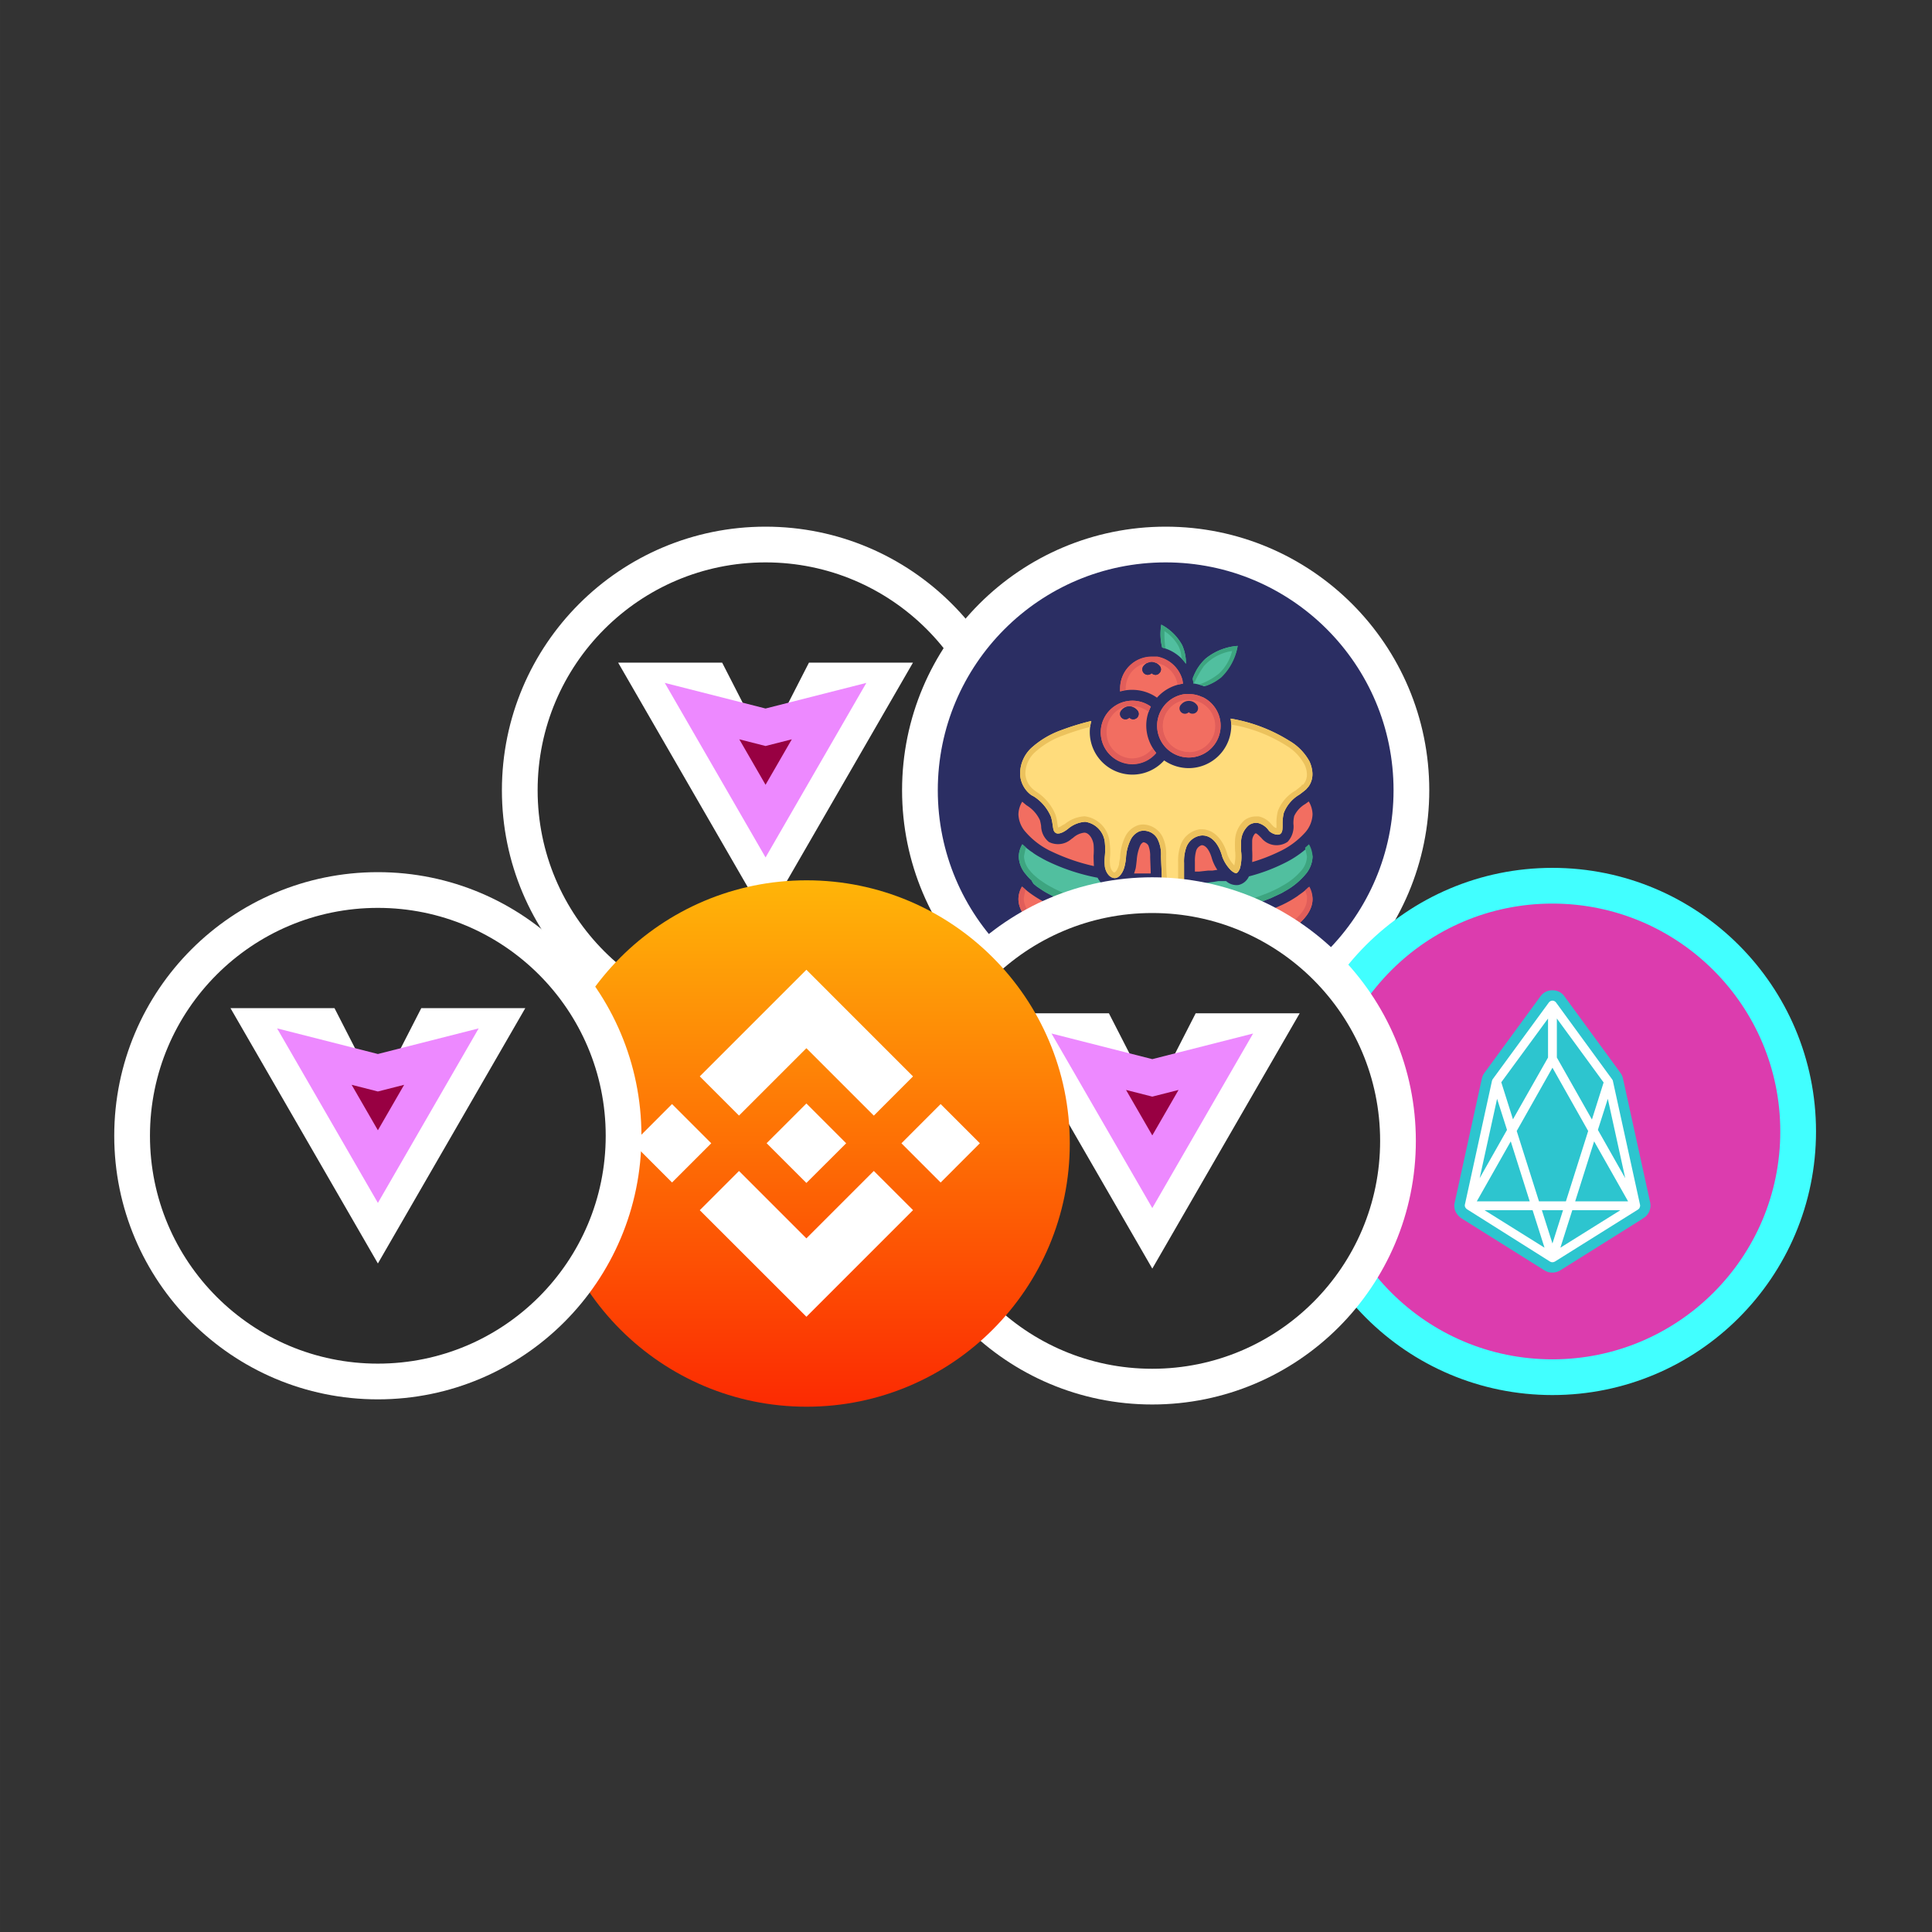 <?xml version="1.0" encoding="UTF-8" standalone="no"?>
<svg
   xmlns:dc="http://purl.org/dc/elements/1.1/"
   xmlns:cc="http://creativecommons.org/ns#"
   xmlns:rdf="http://www.w3.org/1999/02/22-rdf-syntax-ns#"
   xmlns:svg="http://www.w3.org/2000/svg"
   xmlns="http://www.w3.org/2000/svg"
   xmlns:sodipodi="http://sodipodi.sourceforge.net/DTD/sodipodi-0.dtd"
   xmlns:inkscape="http://www.inkscape.org/namespaces/inkscape"
   width="750"
   height="750"
   viewBox="0 0 198.437 198.438"
   version="1.1"
   id="svg8"
   sodipodi:docname="allpools.svg"
   inkscape:version="1.0.2 (e86c870879, 2021-01-15, custom)">
  <rect x="0" y="0" width="198.437" height="198.438" fill="#333333" stroke="none"/>
  <sodipodi:namedview
     pagecolor="#ffffff"
     bordercolor="#666666"
     borderopacity="1"
     objecttolerance="10"
     gridtolerance="10"
     guidetolerance="10"
     inkscape:pageopacity="0"
     inkscape:pageshadow="2"
     inkscape:window-width="1920"
     inkscape:window-height="1080"
     id="namedview959"
     showgrid="false"
     inkscape:zoom="0.57866667"
     inkscape:cx="631.43055"
     inkscape:cy="706.34764"
     inkscape:window-x="0"
     inkscape:window-y="0"
     inkscape:window-maximized="0"
     inkscape:current-layer="svg8" />
  <defs
     id="defs2">
    <linearGradient
       id="a"
       x1="256"
       x2="256"
       y2="512"
       gradientUnits="userSpaceOnUse"
       y1="0">
      <stop
         offset="0"
         stop-color="#ffb508"
         id="stop961" />
      <stop
         offset="1"
         stop-color="#fc2a02"
         id="stop963" />
    </linearGradient>
    <linearGradient
       id="a-3"
       x1="256"
       x2="256"
       y2="512"
       gradientUnits="userSpaceOnUse"
       y1="0">
      <stop
         offset="0"
         stop-color="#ffb508"
         id="stop961-8" />
      <stop
         offset="1"
         stop-color="#fc2a02"
         id="stop963-8" />
    </linearGradient>
  </defs>
  <style
     type="text/css"
     id="style1035">.st0{fill:none;stroke:#FFFFFF;stroke-width:4;stroke-linecap:round;stroke-linejoin:round;stroke-miterlimit:10;} .st1{fill:#2D2C2C;} .st2{fill:#FFFFFF;}</style>
  <g
     id="g4055"
     transform="matrix(0.48,0,0,0.48,51.551,33.544)">
    <g
       id="g2106-4"
       transform="translate(-9.741,33.073)">
      <circle
         style="fill:#2c2c2c;fill-opacity:1;fill-rule:evenodd;stroke:#ffffff;stroke-width:7.644;stroke-linecap:round;stroke-miterlimit:4;stroke-dasharray:none;stroke-opacity:1"
         id="path833-9-5"
         cx="66.146"
         cy="66.146"
         r="52.583" />
      <g
         id="g904-4"
         transform="matrix(1.267,0,0,1.267,-17.649,-16.391)">
        <path
           style="fill:none;fill-rule:evenodd;stroke:#ffffff;stroke-width:6.929;stroke-linecap:round;stroke-miterlimit:4;stroke-dasharray:none;stroke-opacity:1"
           id="path835-4-3"
           d="m 47.253,47.059 9.446,10e-7 9.446,18.451 9.446,-18.451 9.446,-10e-7 -9.446,16.362 -9.446,16.362 -9.446,-16.362 z" />
        <path
           id="path837-1-7"
           style="fill:#980042;fill-opacity:1;fill-rule:evenodd;stroke:#ed89ff;stroke-width:6.135;stroke-linecap:round;stroke-miterlimit:4;stroke-dasharray:none;stroke-opacity:1"
           d="m 71.504,61.071 c 1.788,-3.1 3.579,-6.198 5.369,-9.297 L 66.144,54.501 55.416,51.774 66.145,70.353 Z" />
      </g>
    </g>
    <g
       id="g4029"
       transform="translate(5.064)">
      <circle
         style="fill:#2b2e63;fill-opacity:1;fill-rule:evenodd;stroke:#ffffff;stroke-width:7.644;stroke-linecap:round;stroke-miterlimit:4;stroke-dasharray:none;stroke-opacity:1"
         id="path833-2-1"
         cx="136.969"
         cy="99.219"
         r="52.583" />
      <g
         id="g898-0"
         transform="matrix(2.393,0,0,2.393,98.643,60.981)">
        <path
           fill="#2b2e63"
           d="M 18.73,5.31 A 4.33,4.33 0 0 1 19.57,4.2 5.16,5.16 0 0 1 22.45,3.07 5.17,5.17 0 0 1 21,5.82 4.22,4.22 0 0 1 19.45,6.68 3.92,3.92 0 0 0 18.5,6.43 c 0,-0.11 0,-0.23 -0.05,-0.34 v 0 c 0,0 0,-0.09 0,-0.14 a 5.11,5.11 0 0 1 0.28,-0.64 z m 0.54,2.33 A 2.81,2.81 0 1 1 17.73,7.39 h 0.35 a 2.69,2.69 0 0 1 1.19,0.25 z M 15.62,1.17 A 4.56,4.56 0 0 1 17.49,3 4,4 0 0 1 17.83,4.71 3.69,3.69 0 0 0 15.7,3.22 5,5 0 0 1 15.62,1.17 Z M 11.8,8.25 a 2.84,2.84 0 0 1 2.89,0.25 3.69,3.69 0 0 0 -0.41,1.71 3.84,3.84 0 0 0 0.89,2.45 2.81,2.81 0 0 1 -2.12,1 2.85,2.85 0 0 1 -2.84,-2.84 2.82,2.82 0 0 1 1.59,-2.57 z M 4,12.2 a 8.06,8.06 0 0 1 2.72,-1.61 22.64,22.64 0 0 1 2.65,-0.81 3.73,3.73 0 0 0 -0.14,1 3.81,3.81 0 0 0 6.65,2.53 3.87,3.87 0 0 0 2.19,0.69 3.81,3.81 0 0 0 3.81,-3.8 4.48,4.48 0 0 0 -0.06,-0.63 14.36,14.36 0 0 1 5.27,2 4.78,4.78 0 0 1 1.78,1.83 2.86,2.86 0 0 1 0.26,1 1.91,1.91 0 0 1 -0.33,1.24 l -0.23,0.27 v 0 0 c -0.18,0.16 -0.38,0.31 -0.61,0.48 A 3.27,3.27 0 0 0 26.58,18 4,4 0 0 0 26.47,19 c 0,0.46 0,0.74 -0.21,0.89 -0.21,0.15 -0.72,0 -1,-0.28 l -0.09,-0.12 a 1.69,1.69 0 0 0 -0.88,-0.58 1.09,1.09 0 0 0 -0.87,0.22 2,2 0 0 0 -0.66,1.4 c 0,0.29 0,0.59 0,0.89 a 4.06,4.06 0 0 1 -0.1,1.54 1.3,1.3 0 0 1 -0.08,0.17 c -0.08,0.15 -0.17,0.25 -0.25,0.26 -0.08,0.01 -0.25,-0.05 -0.49,-0.27 a 3.37,3.37 0 0 1 -0.76,-1.19 c -0.34,-1.28 -1.07,-2 -1.93,-1.9 a 1.63,1.63 0 0 0 -1.3,1.08 3.83,3.83 0 0 0 -0.19,1.38 V 27 A 2,2 0 0 1 17.18,28.61 0.57,0.57 0 0 1 16.7,28.72 0.83,0.83 0 0 1 16.14,28.3 3.55,3.55 0 0 1 15.85,27 c -0.07,-1 -0.12,-2 -0.18,-3.06 0,-0.71 -0.06,-1.4 -0.07,-2.09 A 3.09,3.09 0 0 0 15.32,20.4 1.4,1.4 0 0 0 13.7,19.64 1.54,1.54 0 0 0 12.89,20.39 4.24,4.24 0 0 0 12.47,22 4.88,4.88 0 0 1 12.36,22.7 c -0.11,0.56 -0.48,1.17 -0.94,1.13 -0.46,-0.04 -0.76,-0.54 -0.84,-1 a 5,5 0 0 1 0,-1 6.27,6.27 0 0 0 0,-1.14 A 2.06,2.06 0 0 0 8.82,18.8 2.61,2.61 0 0 0 7.27,19.44 L 7.12,19.55 C 6.81,19.77 6.4,19.94 6.18,19.79 5.96,19.64 5.97,19.43 5.9,19.01 A 4.34,4.34 0 0 0 5.76,18.35 4,4 0 0 0 4.24,16.54 L 4,16.41 A 2.45,2.45 0 0 1 3,14.57 3.17,3.17 0 0 1 4,12.2 Z m 16.64,10.9 h -0.05 l -0.38,0.06 H 19.82 L 19,23.25 h -0.37 v -0.89 a 3.26,3.26 0 0 1 0.12,-1 0.75,0.75 0 0 1 0.49,-0.47 c 0.41,0 0.74,0.57 0.91,1.19 a 3.75,3.75 0 0 0 0.49,1.02 z m -6,0.32 h -0.14 -0.66 -0.45 -0.2 c 0.05,-0.14 0.09,-0.28 0.13,-0.41 0.04,-0.13 0.08,-0.54 0.11,-0.8 a 3.88,3.88 0 0 1 0.31,-1.29 0.64,0.64 0 0 1 0.27,-0.29 c 0.14,0 0.35,0.1 0.46,0.29 a 2.55,2.55 0 0 1 0.16,1 c 0.01,0.45 0.04,0.97 0.05,1.5 z M 3.19,17 3.4,17.18 3.57,17.32 a 3.07,3.07 0 0 1 1.2,1.33 4.66,4.66 0 0 1 0.11,0.52 1.87,1.87 0 0 0 0.69,1.43 1.79,1.79 0 0 0 2,-0.25 l 0.17,-0.12 a 1.78,1.78 0 0 1 1,-0.46 c 0.43,0 0.76,0.56 0.83,1.06 a 6.17,6.17 0 0 1 0,1 c 0,0.31 0,0.64 0,1 A 17.67,17.67 0 0 1 5.86,21.56 6.94,6.94 0 0 1 3.5,19.72 2.49,2.49 0 0 1 2.85,18.13 2.25,2.25 0 0 1 3.19,17 Z m 0,3.82 v 0 l 0.4,0.36 0.1,0.07 a 3.36,3.36 0 0 0 0.43,0.31 l 0.07,0.06 c 0.16,0.11 0.34,0.22 0.53,0.33 l 0.13,0.07 c 0.19,0.11 0.39,0.22 0.6,0.32 a 18,18 0 0 0 4.47,1.47 1.81,1.81 0 0 0 1.46,1 v 0 a 1.67,1.67 0 0 0 1.21,-0.56 h 0.21 0.45 0.48 l 0.71,0.05 h 0.24 c 0,0.93 0.1,1.81 0.16,2.64 0,0.06 0,0.13 0,0.2 h -0.05 -0.5 -0.53 -0.26 q -0.36,0 -0.72,-0.06 l -1,-0.11 -0.48,-0.08 a 3.81,3.81 0 0 1 -0.47,-0.07 l -0.34,-0.07 c -0.34,-0.06 -0.67,-0.12 -1,-0.21 L 9.06,26.43 A 3,3 0 0 1 8.68,26.34 L 8.31,26.23 7.84,26.09 7.55,26 Q 7.1,25.85 6.68,25.67 L 6.51,25.6 H 6.41 6.33 l -0.1,-0.05 a 0.2,0.2 0 0 1 -0.08,0 v 0 L 5.89,25.42 5.56,25.25 5.27,25.09 C 5.07,24.98 4.89,24.85 4.71,24.73 L 4.5,24.59 4.21,24.35 A 2.45,2.45 0 0 1 4,24 0.42,0.42 0 0 1 3.87,23.89 2.91,2.91 0 0 1 3.53,23.51 2.53,2.53 0 0 1 2.88,21.92 2.21,2.21 0 0 1 3.17,20.81 Z M 16,31 C 8.88,31 2.85,28.59 2.85,25.7 a 2.24,2.24 0 0 1 0.32,-1.11 l 0.06,0.05 v 0 a 0.29,0.29 0 0 1 0.08,0.07 l 0.24,0.2 c 0.1,0.09 0.21,0.17 0.3,0.24 v 0 l 0.21,0.15 c 0.2,0.14 0.4,0.27 0.62,0.4 a 2.19,2.19 0 0 0 0.33,0.18 2,2 0 0 0 0.36,0.18 2.15,2.15 0 0 0 0.26,0.14 l 0.13,0.06 0.13,0.06 h 0.06 l 0.15,0.06 0.16,0.07 c 0.29,0.13 0.61,0.25 0.92,0.36 l 0.4,0.13 c 0.16,0.06 0.32,0.1 0.49,0.15 l 0.39,0.11 a 3.25,3.25 0 0 0 0.42,0.11 l 0.43,0.11 1.06,0.22 0.34,0.06 a 4.53,4.53 0 0 0 0.49,0.08 4.44,4.44 0 0 0 0.49,0.07 c 0.34,0.06 0.68,0.09 1,0.13 l 0.75,0.06 h 0.26 v 0 h 0.55 0.5 0.25 a 2.34,2.34 0 0 0 0.18,0.48 1.77,1.77 0 0 0 1.22,0.94 1.86,1.86 0 0 0 0.34,0 1.49,1.49 0 0 0 1,-0.34 2.17,2.17 0 0 0 0.72,-1.21 h 0.19 0.47 0.37 L 20,28 l 0.46,-0.07 0.59,-0.08 0.59,-0.11 c 0.5,-0.1 1,-0.2 1.41,-0.31 l 0.37,-0.11 0.39,-0.1 c 0.55,-0.16 1.07,-0.34 1.53,-0.52 a 2.87,2.87 0 0 0 0.39,-0.16 l 0.74,-0.33 0.34,-0.17 v 0 l 0.33,-0.18 c 0.21,-0.12 0.4,-0.24 0.58,-0.36 a 0.72,0.72 0 0 0 0.15,-0.11 l 0.38,-0.27 0.14,-0.11 a 4.89,4.89 0 0 0 0.41,-0.37 2.21,2.21 0 0 1 0.32,1.11 C 29.15,28.59 23.13,31 16,31 Z M 28.51,23.48 A 6.48,6.48 0 0 1 26.68,25 l -0.29,0.17 -0.32,0.15 -0.69,0.32 -0.37,0.14 a 14.4,14.4 0 0 1 -1.45,0.5 l -0.39,0.1 a 1.69,1.69 0 0 1 -0.34,0.09 c -0.42,0.12 -0.88,0.22 -1.36,0.31 l -0.55,0.09 -0.58,0.09 -0.43,0.07 -0.51,0.06 H 19 l -0.41,0.05 V 27 24.36 l 0.51,-0.05 c 0.28,0 0.54,-0.05 0.81,-0.09 l 0.4,-0.05 0.42,-0.07 v 0 h 0.15 0.12 0.3 0.12 a 1.4,1.4 0 0 0 1.1,0.35 1.34,1.34 0 0 0 0.94,-0.77 v 0 a 16.07,16.07 0 0 0 3.08,-1.14 9.15,9.15 0 0 0 2.28,-1.54 2.29,2.29 0 0 1 0.32,1.11 2.55,2.55 0 0 1 -0.63,1.4 z m 0,-3.78 a 7.26,7.26 0 0 1 -2.39,1.76 15.43,15.43 0 0 1 -2.37,0.91 9.66,9.66 0 0 0 0,-1.08 c 0,-0.29 0,-0.56 0,-0.8 a 1,1 0 0 1 0.27,-0.68 c 0.06,0 0.08,0 0.1,0 0.02,0 0.22,0.16 0.33,0.28 l 0.13,0.13 a 1.75,1.75 0 0 0 2.34,0.34 2,2 0 0 0 0.52,-1.56 2.71,2.71 0 0 1 0.07,-0.72 2.47,2.47 0 0 1 1,-1.08 l 0.3,-0.22 a 2.32,2.32 0 0 1 0.34,1.17 2.58,2.58 0 0 1 -0.64,1.58 z m 1,0.3 a 3.37,3.37 0 0 0 0.63,-1.9 3.28,3.28 0 0 0 -0.6,-1.85 0.34,0.34 0 0 0 0.08,-0.09 2.74,2.74 0 0 0 0.51,-1.87 A 3.36,3.36 0 0 0 29.75,13 5.83,5.83 0 0 0 27.64,10.79 15.55,15.55 0 0 0 21.49,8.54 3.77,3.77 0 0 0 20.49,7.3 5,5 0 0 0 21.65,6.54 6.41,6.41 0 0 0 23.47,2.54 0.44,0.44 0 0 0 23.35,2.19 0.46,0.46 0 0 0 23,2.07 6.41,6.41 0 0 0 18.89,3.48 l -0.2,0.2 A 4.08,4.08 0 0 0 18.32,2.53 5.64,5.64 0 0 0 15.44,0 0.44,0.44 0 0 0 15.07,0 0.41,0.41 0 0 0 14.82,0.29 6.44,6.44 0 0 0 14.58,2.02 c 0,0.14 0,0.29 0,0.45 a 4.1,4.1 0 0 0 0.08,0.57 3.72,3.72 0 0 0 -1.87,0.55 3.35,3.35 0 0 0 -0.8,0.65 3.74,3.74 0 0 0 -1,2.6 3.94,3.94 0 0 0 0.07,0.69 3.71,3.71 0 0 0 -1.17,1.14 21.91,21.91 0 0 0 -3.51,1 8.78,8.78 0 0 0 -3,1.82 4.14,4.14 0 0 0 -1.38,3.14 3.34,3.34 0 0 0 0.53,1.6 3.33,3.33 0 0 0 -0.64,1.9 3.4,3.4 0 0 0 0.63,1.87 3.37,3.37 0 0 0 -0.63,1.89 3.42,3.42 0 0 0 0.63,1.9 3.34,3.34 0 0 0 -0.63,1.88 C 1.89,29.23 8.08,32 16,32 23.92,32 30.11,29.23 30.11,25.7 A 3.31,3.31 0 0 0 29.48,23.82 3.42,3.42 0 0 0 30.11,21.92 3.37,3.37 0 0 0 29.48,20 Z M 15.24,7.69 A 3.8,3.8 0 0 0 13.05,7 a 3.67,3.67 0 0 0 -1.1,0.17 2.45,2.45 0 0 1 0,-0.27 2.83,2.83 0 0 1 2.83,-2.83 h 0.48 a 2.88,2.88 0 0 1 2.23,2 v 0 a 0.65,0.65 0 0 1 0.05,0.2 1.1,1.1 0 0 1 0,0.16 3.79,3.79 0 0 0 -2.3,1.26 z"
           id="path842-9" />
        <path
           fill="#51bf9f"
           d="m 14.91,27.23 h -0.05 -0.5 -0.53 -0.26 q -0.36,0 -0.72,-0.06 l -1,-0.11 -0.48,-0.08 A 3.81,3.81 0 0 1 10.9,26.91 l -0.34,-0.07 c -0.34,-0.06 -0.67,-0.12 -1,-0.21 L 9.13,26.52 A 3,3 0 0 1 8.75,26.43 L 8.38,26.32 7.91,26.18 7.55,26 Q 7.1,25.85 6.68,25.67 L 6.51,25.6 H 6.41 6.33 l -0.1,-0.05 a 0.2,0.2 0 0 1 -0.08,0 v 0 L 5.89,25.42 5.56,25.25 5.27,25.09 C 5.07,24.98 4.89,24.85 4.71,24.73 L 4.5,24.59 4.21,24.35 A 2.45,2.45 0 0 1 4,24 0.42,0.42 0 0 1 3.87,23.89 2.91,2.91 0 0 1 3.53,23.51 2.53,2.53 0 0 1 2.88,21.92 2.21,2.21 0 0 1 3.2,20.81 v 0 l 0.4,0.36 0.1,0.07 a 3.36,3.36 0 0 0 0.43,0.31 l 0.07,0.06 c 0.16,0.11 0.34,0.22 0.53,0.33 l 0.13,0.07 c 0.19,0.11 0.39,0.22 0.6,0.32 a 18,18 0 0 0 4.47,1.47 1.81,1.81 0 0 0 1.46,1 v 0 a 1.67,1.67 0 0 0 1.21,-0.56 h 0.21 0.45 0.48 l 0.71,0.05 h 0.24 c 0,0.93 0.1,1.81 0.16,2.64 0.05,0.16 0.05,0.23 0.06,0.3 z M 29.15,21.92 A 2.55,2.55 0 0 1 28.51,23.51 6.48,6.48 0 0 1 26.68,25 l -0.29,0.17 -0.32,0.15 -0.69,0.32 -0.37,0.14 a 14.4,14.4 0 0 1 -1.45,0.5 l -0.39,0.1 a 1.69,1.69 0 0 1 -0.34,0.09 c -0.42,0.12 -0.88,0.22 -1.36,0.31 l -0.55,0.09 -0.58,0.09 -0.43,0.07 -0.51,0.06 H 19 l -0.41,0.05 V 27 24.36 l 0.51,-0.05 c 0.28,0 0.54,-0.05 0.81,-0.09 l 0.4,-0.05 0.42,-0.07 v 0 h 0.15 0.12 0.3 0.12 a 1.4,1.4 0 0 0 1.1,0.35 1.34,1.34 0 0 0 0.94,-0.77 v 0 a 16.07,16.07 0 0 0 3.08,-1.14 9.15,9.15 0 0 0 2.28,-1.54 2.29,2.29 0 0 1 0.33,0.92 z"
           id="path844-0" />
        <path
           fill="#3da580"
           d="M 29.15,21.92 A 2.55,2.55 0 0 1 28.51,23.51 6.48,6.48 0 0 1 26.68,25 l -0.29,0.17 -0.32,0.15 -0.69,0.32 -0.37,0.14 a 14.4,14.4 0 0 1 -1.45,0.5 l -0.39,0.1 a 1.69,1.69 0 0 1 -0.34,0.09 c -0.42,0.12 -0.88,0.22 -1.36,0.31 l -0.55,0.09 -0.58,0.09 -0.43,0.07 -0.51,0.06 H 19 l -0.41,0.05 v -0.5 l 0.75,-0.08 0.51,-0.06 0.42,-0.06 a 5,5 0 0 0 0.56,-0.09 l 0.55,-0.1 c 0.47,-0.08 0.92,-0.18 1.34,-0.29 l 0.34,-0.09 0.36,-0.1 a 13.27,13.27 0 0 0 1.42,-0.49 2.92,2.92 0 0 0 0.34,-0.13 c 0.25,-0.1 0.47,-0.21 0.66,-0.3 l 0.32,-0.16 0.27,-0.16 a 5.8,5.8 0 0 0 1.69,-1.34 2,2 0 0 0 0.53,-1.27 c 0,-0.06 -0.1,-0.49 -0.17,-0.8 l 0.35,-0.31 a 2.29,2.29 0 0 1 0.32,1.11 z"
           id="path846-6" />
        <path
           fill="#f26e61"
           d="m 29.15,25.7 c 0,2.89 -6,5.33 -13.15,5.33 -7.15,0 -13.15,-2.44 -13.15,-5.33 a 2.24,2.24 0 0 1 0.32,-1.11 l 0.06,0.05 v 0 a 0.29,0.29 0 0 1 0.08,0.07 l 0.24,0.2 c 0.1,0.09 0.21,0.17 0.3,0.24 v 0 l 0.21,0.15 c 0.2,0.14 0.4,0.27 0.62,0.4 a 2.19,2.19 0 0 0 0.33,0.18 2,2 0 0 0 0.36,0.18 2.15,2.15 0 0 0 0.26,0.14 l 0.13,0.06 0.13,0.06 h 0.06 l 0.15,0.06 0.16,0.07 c 0.29,0.13 0.61,0.25 0.92,0.36 l 0.4,0.13 c 0.16,0.06 0.32,0.1 0.49,0.15 l 0.39,0.11 a 3.25,3.25 0 0 0 0.42,0.11 l 0.43,0.11 1.06,0.22 0.34,0.06 a 4.53,4.53 0 0 0 0.49,0.08 4.44,4.44 0 0 0 0.49,0.07 c 0.34,0.06 0.68,0.09 1,0.13 l 0.75,0.06 h 0.26 v 0 h 0.55 0.5 0.25 a 2.34,2.34 0 0 0 0.18,0.48 1.77,1.77 0 0 0 1.22,0.94 1.86,1.86 0 0 0 0.34,0 1.49,1.49 0 0 0 1,-0.34 2.17,2.17 0 0 0 0.72,-1.21 h 0.19 0.47 0.37 L 20,28 l 0.46,-0.07 0.59,-0.08 0.59,-0.11 c 0.5,-0.1 1,-0.2 1.41,-0.31 l 0.37,-0.11 0.39,-0.1 c 0.55,-0.16 1.07,-0.34 1.53,-0.52 a 2.87,2.87 0 0 0 0.39,-0.16 l 0.74,-0.33 0.34,-0.17 v 0 l 0.33,-0.18 c 0.21,-0.12 0.4,-0.24 0.58,-0.36 a 0.72,0.72 0 0 0 0.15,-0.11 l 0.38,-0.27 0.14,-0.11 a 4.89,4.89 0 0 0 0.41,-0.37 2.21,2.21 0 0 1 0.35,1.06 z M 9.6,22.76 A 17.67,17.67 0 0 1 5.89,21.49 6.94,6.94 0 0 1 3.5,19.72 2.49,2.49 0 0 1 2.85,18.13 2.25,2.25 0 0 1 3.19,17 l 0.21,0.18 0.17,0.14 a 3.07,3.07 0 0 1 1.2,1.33 4.66,4.66 0 0 1 0.11,0.52 1.87,1.87 0 0 0 0.69,1.43 1.79,1.79 0 0 0 2,-0.25 l 0.17,-0.12 a 1.78,1.78 0 0 1 1,-0.46 c 0.43,0 0.76,0.56 0.83,1.06 a 6.17,6.17 0 0 1 0,1 c 0,0.27 0.01,0.6 0.03,0.93 z m 5.08,0.66 h -0.18 -0.66 -0.45 -0.2 c 0.05,-0.14 0.09,-0.28 0.13,-0.41 0.04,-0.13 0.08,-0.54 0.11,-0.8 a 3.88,3.88 0 0 1 0.31,-1.29 0.64,0.64 0 0 1 0.27,-0.29 c 0.14,0 0.35,0.1 0.46,0.29 a 2.55,2.55 0 0 1 0.16,1 c 0.01,0.45 0.04,0.97 0.05,1.5 z m 5.96,-0.32 h -0.05 l -0.38,0.06 H 19.82 L 19,23.25 h -0.37 v -0.89 a 3.26,3.26 0 0 1 0.12,-1 0.75,0.75 0 0 1 0.49,-0.47 c 0.41,0 0.74,0.57 0.91,1.19 a 3.75,3.75 0 0 0 0.49,1.02 z m 8.51,-4.97 a 2.58,2.58 0 0 1 -0.64,1.6 7.26,7.26 0 0 1 -2.39,1.76 15.43,15.43 0 0 1 -2.37,0.91 9.66,9.66 0 0 0 0,-1.08 c 0,-0.29 0,-0.56 0,-0.8 a 1,1 0 0 1 0.27,-0.68 c 0.06,0 0.08,0 0.1,0 0.02,0 0.22,0.16 0.33,0.28 l 0.13,0.13 a 1.75,1.75 0 0 0 2.34,0.34 2,2 0 0 0 0.52,-1.59 2.71,2.71 0 0 1 0.07,-0.72 2.47,2.47 0 0 1 1,-1.08 l 0.3,-0.22 a 2.32,2.32 0 0 1 0.34,1.15 z"
           id="path848-4" />
        <path
           fill="#51bf9f"
           d="M 17.83,4.67 A 3.69,3.69 0 0 0 15.7,3.22 5,5 0 0 1 15.62,1.17 4.56,4.56 0 0 1 17.49,3 4,4 0 0 1 17.83,4.67 Z m 4.62,-1.6 A 5.17,5.17 0 0 1 21,5.82 4.22,4.22 0 0 1 19.45,6.68 3.92,3.92 0 0 0 18.5,6.43 c 0,-0.11 0,-0.23 -0.05,-0.34 v 0 c 0,0 0,-0.09 0,-0.14 a 5.11,5.11 0 0 1 0.29,-0.63 4.33,4.33 0 0 1 0.84,-1.11 5.16,5.16 0 0 1 2.87,-1.14 z"
           id="path850-6" />
        <path
           fill="#3da580"
           d="M 17.83,4.67 A 3.19,3.19 0 0 0 17.46,4.23 L 17.37,3.67 A 2.66,2.66 0 0 0 17.17,3.11 3.69,3.69 0 0 0 15.91,1.75 8.47,8.47 0 0 0 16,3.3 1.57,1.57 0 0 0 15.71,3.22 5,5 0 0 1 15.63,1.17 4.56,4.56 0 0 1 17.49,3 4,4 0 0 1 17.83,4.67 Z m 4.63,-1.6 A 5.1,5.1 0 0 1 21,5.88 a 4.48,4.48 0 0 1 -1.33,0.75 0.29,0.29 0 0 1 -0.16,0 h -0.1 L 19,6.53 a 6,6 0 0 0 1.8,-1 4.19,4.19 0 0 0 1.16,-2 4.18,4.18 0 0 0 -2.53,1.35 9.8,9.8 0 0 0 -0.91,1.61 c 0,-0.12 -0.05,-0.24 -0.08,-0.36 a 0.51,0.51 0 0 1 0.05,-0.32 6.36,6.36 0 0 1 0.28,-0.59 4.18,4.18 0 0 1 0.82,-1 5.08,5.08 0 0 1 2.87,-1.15 z"
           id="path852-0" />
        <path
           fill="#f26e61"
           d="M 19.27,7.64 A 2.69,2.69 0 0 0 18.08,7.38 h -0.35 a 2.84,2.84 0 0 0 -2,1.25 2.84,2.84 0 1 0 3.55,-1 z M 18.76,9 A 0.47,0.47 0 0 1 18.42,9.13 0.45,0.45 0 0 1 18.08,9 0.49,0.49 0 0 1 17.4,9 a 0.48,0.48 0 0 1 0,-0.69 0.9,0.9 0 0 1 1.38,0 A 0.49,0.49 0 0 1 18.76,9 Z m -4.48,1.21 a 3.69,3.69 0 0 1 0.41,-1.71 2.83,2.83 0 1 0 -1.64,5.13 2.81,2.81 0 0 0 2.12,-1 3.84,3.84 0 0 1 -0.89,-2.42 z M 13.45,9.5 A 0.51,0.51 0 0 1 13.11,9.63 0.46,0.46 0 0 1 12.77,9.48 0.481,0.481 0 1 1 12.08,8.81 0.93,0.93 0 0 1 12.77,8.48 1,1 0 0 1 13.46,8.81 0.48,0.48 0 0 1 13.45,9.5 Z M 17.53,6.28 A 0.65,0.65 0 0 0 17.48,6.08 V 6 A 2.88,2.88 0 0 0 15.25,4.05 h -0.48 a 2.83,2.83 0 0 0 -2.83,2.83 2.45,2.45 0 0 0 0,0.27 A 3.67,3.67 0 0 1 13.05,7 3.8,3.8 0 0 1 15.24,7.7 3.79,3.79 0 0 1 17.56,6.45 1.1,1.1 0 0 0 17.53,6.28 Z M 15.44,5.51 A 0.44,0.44 0 0 1 15.11,5.66 0.53,0.53 0 0 1 14.76,5.51 0.484,0.484 0 0 1 14.07,4.83 1,1 0 0 1 14.76,4.5 v 0 a 1,1 0 0 1 0.69,0.33 0.46,0.46 0 0 1 -0.01,0.68 z"
           id="path854-8" />
        <path
           fill="#2b2e63"
           d="M 15.44,5.51 A 0.44,0.44 0 0 1 15.11,5.66 0.53,0.53 0 0 1 14.76,5.51 0.484,0.484 0 0 1 14.07,4.83 1,1 0 0 1 14.76,4.5 v 0 a 1,1 0 0 1 0.69,0.33 0.46,0.46 0 0 1 -0.01,0.68 z"
           id="path856-3" />
        <path
           fill="#e15e5a"
           d="M 19.27,7.64 A 2.69,2.69 0 0 0 18.08,7.38 h -0.35 a 2.84,2.84 0 0 0 -2,1.25 2.84,2.84 0 1 0 3.55,-1 z m -1.19,4.9 a 2.34,2.34 0 0 1 -1.6,-0.63 2.34,2.34 0 0 1 1.32,-4 h 0.28 a 2.22,2.22 0 0 1 1,0.21 2.33,2.33 0 0 1 -1,4.45 z"
           id="path858-1" />
        <path
           fill="#f26e61"
           d="m 20.42,10.21 a 2.34,2.34 0 0 1 -3.94,1.7 2.34,2.34 0 0 1 1.32,-4 h 0.28 a 2.22,2.22 0 0 1 1,0.21 2.33,2.33 0 0 1 1.34,2.09 z"
           id="path860-3" />
        <path
           fill="#e15e5a"
           d="m 15.17,12.66 a 2.81,2.81 0 0 1 -2.12,1 2.85,2.85 0 0 1 -2.84,-2.84 2.83,2.83 0 0 1 4.48,-2.32 3.45,3.45 0 0 0 -0.2,0.48 2,2 0 0 0 -0.47,-0.3 2.16,2.16 0 0 0 -1,-0.21 H 12.7 12.52 v 0 a 2.31,2.31 0 0 0 -1.79,2.28 2.32,2.32 0 0 0 2.27,2.38 2.35,2.35 0 0 0 1.84,-0.9 3.23,3.23 0 0 0 0.33,0.43 z m 2.39,-6.22 -0.48,0.1 A 2.31,2.31 0 0 0 15.75,4.77 2.05,2.05 0 0 0 15.11,4.58 0.83,0.83 0 0 0 14.76,4.5 v 0 a 0.82,0.82 0 0 0 -0.34,0.08 2.3,2.3 0 0 0 -1.59,1 2.39,2.39 0 0 0 -0.39,1.3 V 7 a 3.89,3.89 0 0 0 -0.49,0.12 2.45,2.45 0 0 1 0,-0.27 2.83,2.83 0 0 1 2.83,-2.83 h 0.48 a 2.88,2.88 0 0 1 2.23,2 v 0 a 0.65,0.65 0 0 1 0.05,0.2 1.1,1.1 0 0 1 0.02,0.22 z"
           id="path862-9" />
        <path
           fill="#ffdc7c"
           d="m 28.81,15.62 -0.23,0.27 v 0 0 C 28.4,16.05 28.2,16.2 27.97,16.37 A 3.27,3.27 0 0 0 26.58,18 4,4 0 0 0 26.47,19 c 0,0.46 0,0.74 -0.21,0.89 -0.21,0.15 -0.72,0 -1,-0.28 l -0.09,-0.12 a 1.69,1.69 0 0 0 -0.88,-0.58 1.09,1.09 0 0 0 -0.87,0.22 2,2 0 0 0 -0.66,1.4 c 0,0.29 0,0.59 0,0.89 a 4.06,4.06 0 0 1 -0.1,1.54 1.3,1.3 0 0 1 -0.08,0.17 c -0.08,0.15 -0.17,0.25 -0.25,0.26 -0.08,0.01 -0.25,-0.05 -0.49,-0.27 a 3.37,3.37 0 0 1 -0.76,-1.19 c -0.34,-1.28 -1.07,-2 -1.93,-1.9 a 1.63,1.63 0 0 0 -1.3,1.08 3.83,3.83 0 0 0 -0.19,1.38 V 27 A 2,2 0 0 1 17.18,28.61 0.57,0.57 0 0 1 16.7,28.72 0.83,0.83 0 0 1 16.14,28.3 3.55,3.55 0 0 1 15.85,27 c -0.07,-1 -0.12,-2 -0.18,-3.06 0,-0.71 -0.06,-1.4 -0.07,-2.09 A 3.09,3.09 0 0 0 15.32,20.4 1.4,1.4 0 0 0 13.7,19.64 1.54,1.54 0 0 0 12.89,20.39 4.24,4.24 0 0 0 12.47,22 4.88,4.88 0 0 1 12.36,22.7 c -0.11,0.56 -0.48,1.17 -0.94,1.13 -0.46,-0.04 -0.76,-0.54 -0.84,-1 a 5,5 0 0 1 0,-1 6.27,6.27 0 0 0 0,-1.14 A 2.06,2.06 0 0 0 8.82,18.8 2.61,2.61 0 0 0 7.27,19.44 L 7.12,19.55 C 6.81,19.77 6.4,19.94 6.18,19.79 5.96,19.64 5.97,19.43 5.9,19.01 A 4.34,4.34 0 0 0 5.76,18.35 4,4 0 0 0 4.24,16.54 L 4,16.41 A 2.45,2.45 0 0 1 3,14.57 3.17,3.17 0 0 1 4,12.2 8.06,8.06 0 0 1 6.72,10.59 22.64,22.64 0 0 1 9.37,9.78 a 3.73,3.73 0 0 0 -0.14,1 3.81,3.81 0 0 0 6.65,2.53 3.87,3.87 0 0 0 2.19,0.69 3.81,3.81 0 0 0 3.81,-3.8 4.48,4.48 0 0 0 -0.06,-0.63 14.36,14.36 0 0 1 5.27,2 4.78,4.78 0 0 1 1.78,1.83 2.86,2.86 0 0 1 0.26,1 1.91,1.91 0 0 1 -0.32,1.22 z"
           id="path864-8" />
        <path
           fill="#3da580"
           d="m 14.91,27.23 h -0.05 -0.5 -0.53 -0.26 q -0.36,0 -0.72,-0.06 l -1,-0.11 -0.48,-0.08 A 3.81,3.81 0 0 1 10.9,26.91 l -0.34,-0.07 c -0.34,-0.06 -0.67,-0.12 -1,-0.21 L 9.13,26.52 A 3,3 0 0 1 8.75,26.43 L 8.38,26.32 7.91,26.18 7.55,26 Q 7.1,25.85 6.68,25.67 L 6.51,25.6 H 6.41 6.33 l -0.1,-0.05 a 0.2,0.2 0 0 1 -0.08,0 v 0 L 5.89,25.42 5.56,25.25 5.27,25.09 C 5.07,24.98 4.89,24.85 4.71,24.73 L 4.5,24.59 4.21,24.35 A 2.45,2.45 0 0 1 4,24 0.42,0.42 0 0 1 3.87,23.89 2.91,2.91 0 0 1 3.53,23.51 2.53,2.53 0 0 1 2.88,21.92 2.21,2.21 0 0 1 3.2,20.81 v 0 l 0.32,0.28 c -0.07,0.3 -0.17,0.74 -0.17,0.81 a 2.05,2.05 0 0 0 0.54,1.28 3.19,3.19 0 0 0 0.32,0.35 l 0.09,0.08 a 2.16,2.16 0 0 0 0.19,0.16 l 0.06,0.06 0.2,0.15 0.2,0.14 a 6.22,6.22 0 0 0 0.54,0.35 l 0.27,0.15 0.32,0.17 0.23,0.11 v 0 l 0.15,0.07 0.12,0.06 0.28,0.11 c 0.2,0.08 0.51,0.21 0.85,0.33 l 0.37,0.12 0.34,0.1 H 8.53 L 8.89,25.8 9.26,25.89 9.67,26 c 0.34,0.08 0.66,0.14 1,0.2 l 0.35,0.07 0.44,0.07 h 0.11 0.37 c 0.31,0.05 0.63,0.08 1,0.12 l 0.75,0.06 h 0.18 0.08 0.95 v 0.34 c 0,0.23 0,0.3 0.01,0.37 z"
           id="path866-7" />
        <path
           fill="#e15e5a"
           d="m 29.15,25.7 c 0,2.89 -6,5.33 -13.15,5.33 -7.15,0 -13.15,-2.44 -13.15,-5.33 a 2.24,2.24 0 0 1 0.32,-1.11 l 0.06,0.05 v 0 a 0.29,0.29 0 0 1 0.08,0.07 l 0.17,0.15 c -0.07,0.3 -0.15,0.75 -0.15,0.81 0,2.28 5.2,4.83 12.65,4.83 7.45,0 12.67,-2.5 12.67,-4.8 a 1.24,1.24 0 0 0 0,-0.27 c 0,0 -0.08,-0.26 -0.15,-0.51 l 0.36,-0.33 a 2.21,2.21 0 0 1 0.29,1.11 z"
           id="path868-4" />
        <path
           fill="#ecc25d"
           d="m 28.81,15.62 -0.23,0.27 v 0 0 C 28.4,16.05 28.2,16.2 27.97,16.37 A 3.27,3.27 0 0 0 26.58,18 4,4 0 0 0 26.47,19 c 0,0.46 0,0.74 -0.21,0.89 -0.21,0.15 -0.72,0 -1,-0.28 l -0.09,-0.12 a 1.69,1.69 0 0 0 -0.88,-0.58 1.09,1.09 0 0 0 -0.87,0.22 2,2 0 0 0 -0.66,1.4 c 0,0.29 0,0.59 0,0.89 a 4.06,4.06 0 0 1 -0.1,1.54 1.3,1.3 0 0 1 -0.08,0.17 c -0.08,0.15 -0.17,0.25 -0.25,0.26 -0.08,0.01 -0.25,-0.05 -0.49,-0.27 a 3.37,3.37 0 0 1 -0.76,-1.19 c -0.34,-1.28 -1.07,-2 -1.93,-1.9 a 1.63,1.63 0 0 0 -1.3,1.08 3.83,3.83 0 0 0 -0.19,1.38 V 27 A 2,2 0 0 1 17.18,28.61 0.57,0.57 0 0 1 16.7,28.72 0.83,0.83 0 0 1 16.14,28.3 3.55,3.55 0 0 1 15.85,27 c -0.07,-1 -0.12,-2 -0.18,-3.06 0,-0.71 -0.06,-1.4 -0.07,-2.09 A 3.09,3.09 0 0 0 15.32,20.4 1.4,1.4 0 0 0 13.7,19.64 1.54,1.54 0 0 0 12.89,20.39 4.24,4.24 0 0 0 12.47,22 4.88,4.88 0 0 1 12.36,22.7 c -0.11,0.56 -0.48,1.17 -0.94,1.13 -0.46,-0.04 -0.76,-0.54 -0.84,-1 a 5,5 0 0 1 0,-1 6.27,6.27 0 0 0 0,-1.14 A 2.06,2.06 0 0 0 8.82,18.8 2.61,2.61 0 0 0 7.27,19.44 L 7.12,19.55 C 6.81,19.77 6.4,19.94 6.18,19.79 5.96,19.64 5.97,19.43 5.9,19.01 A 4.34,4.34 0 0 0 5.76,18.35 4,4 0 0 0 4.24,16.54 L 4,16.41 A 2.45,2.45 0 0 1 3,14.57 3.17,3.17 0 0 1 4,12.2 8.06,8.06 0 0 1 6.72,10.59 22.64,22.64 0 0 1 9.37,9.78 4.69,4.69 0 0 0 9.26,10.32 L 8.74,10.45 C 8.12,10.63 7.5,10.83 6.9,11.06 a 7.4,7.4 0 0 0 -2.55,1.5 2.62,2.62 0 0 0 -0.88,2 A 2,2 0 0 0 4.3,16 l 0.18,0.13 a 4.4,4.4 0 0 1 1.69,2.05 5,5 0 0 1 0.16,0.74 2.92,2.92 0 0 0 0.07,0.39 1.16,1.16 0 0 0 0.35,-0.18 L 7,19 A 3,3 0 0 1 8.72,18.31 H 8.8 a 2.56,2.56 0 0 1 2.2,2.3 6.33,6.33 0 0 1 0.05,1.22 4.17,4.17 0 0 0 0,0.88 c 0.05,0.37 0.27,0.62 0.37,0.62 0.1,0 0.32,-0.26 0.43,-0.74 0,-0.18 0.06,-0.37 0.09,-0.59 v -0.07 a 4.83,4.83 0 0 1 0.46,-1.81 2,2 0 0 1 1.11,-1 1.53,1.53 0 0 1 0.52,-0.08 2,2 0 0 1 1.69,1.07 3.49,3.49 0 0 1 0.34,1.68 c 0,0.69 0,1.37 0.07,2.07 0.06,1.09 0.11,2.11 0.18,3.05 a 3,3 0 0 0 0.26,1.09 0.26,0.26 0 0 0 0.19,0.16 h 0.07 c 0.26,-0.2 0.29,-0.74 0.3,-1.23 v -4.51 a 4.21,4.21 0 0 1 0.23,-1.56 2.14,2.14 0 0 1 1.7,-1.39 h 0.2 c 1,0 1.89,0.85 2.28,2.28 a 2.81,2.81 0 0 0 0.61,0.95 v 0 a 3.71,3.71 0 0 0 0.07,-1.33 v -0.1 a 7.73,7.73 0 0 1 0,-0.84 2.54,2.54 0 0 1 0.84,-1.77 1.67,1.67 0 0 1 1,-0.34 1.43,1.43 0 0 1 0.29,0 2,2 0 0 1 1.15,0.74 l 0.1,0.1 a 0.63,0.63 0 0 0 0.32,0.2 4,4 0 0 0 0,-0.48 v -0.05 a 4.4,4.4 0 0 1 0.13,-1 3.59,3.59 0 0 1 1.59,-1.83 l 0.51,-0.41 0.06,-0.11 h 0.09 a 0.69,0.69 0 0 0 0.11,-0.13 1.36,1.36 0 0 0 0.23,-0.91 2.11,2.11 0 0 0 -0.21,-0.76 4.38,4.38 0 0 0 -1.6,-1.68 13.46,13.46 0 0 0 -4.44,-1.8 l -0.51,-0.09 a 4.71,4.71 0 0 0 -0.05,-0.54 14.36,14.36 0 0 1 5.27,2 4.78,4.78 0 0 1 1.78,1.83 2.86,2.86 0 0 1 0.26,1 1.91,1.91 0 0 1 -0.33,1.22 z"
           id="path870-4" />
        <path
           fill="#2b2e63"
           d="M 18.76,9 A 0.47,0.47 0 0 1 18.42,9.13 0.45,0.45 0 0 1 18.08,9 0.49,0.49 0 0 1 17.4,9 a 0.48,0.48 0 0 1 0,-0.69 0.9,0.9 0 0 1 1.38,0 A 0.49,0.49 0 0 1 18.76,9 Z M 13.45,9.5 A 0.51,0.51 0 0 1 13.11,9.63 0.46,0.46 0 0 1 12.77,9.48 0.481,0.481 0 1 1 12.08,8.81 0.93,0.93 0 0 1 12.77,8.48 1,1 0 0 1 13.46,8.81 0.48,0.48 0 0 1 13.45,9.5 Z"
           id="path872-8" />
      </g>
    </g>
  </g>
  <g
     id="g4183"
     transform="matrix(0.48,0,0,0.48,91.274,69.557)">
    <g
       id="g3988"
       transform="translate(6.891)">
      <circle
         style="fill:#dc3cae;fill-opacity:1;fill-rule:evenodd;stroke:#41ffff;stroke-width:7.644;stroke-linecap:round;stroke-miterlimit:4;stroke-dasharray:none;stroke-opacity:1"
         id="path833-2-3-5"
         cx="135.142"
         cy="97.201"
         r="52.583" />
      <g
         id="g1051-2-4"
         transform="matrix(0.472,0,0,0.472,104.941,66.989)">
        <path
           class="st1"
           d="m 108.4,96.7 c 0,-0.2 -0.1,-0.4 -0.1,-0.5 L 96,40.1 c -0.2,-1 -0.6,-1.9 -1.2,-2.7 L 69.4,2.7 C 68.2,1 66.2,0 64.1,0 H 63.9 C 61.8,0 59.8,1 58.6,2.7 L 33.2,37.4 c -0.6,0.8 -1,1.7 -1.2,2.6 L 19.7,96.2 c 0,0.1 0,0.2 -0.1,0.3 -0.2,0.9 -0.1,1.9 0.1,2.8 0.1,0.4 0.3,0.9 0.5,1.3 0.6,1.1 1.4,2 2.4,2.7 L 60.4,127 c 1.1,0.7 2.3,1 3.5,1 H 64 c 1.2,0 2.5,-0.4 3.5,-1 l 36.7,-23 2,-1.4 c 0.6,-0.5 1.1,-1.2 1.5,-1.9 0.2,-0.4 0.4,-0.9 0.5,-1.4 0.3,-0.9 0.3,-1.7 0.2,-2.6 z"
           fill="#2d2c2c"
           id="path1037-0-6"
           style="fill:#2dc5cf;fill-opacity:1;stroke:none;stroke-opacity:1" />
        <path
           class="st2"
           d="M 103.7,97.3 V 97.2 L 91.4,41.1 c 0,-0.2 -0.1,-0.3 -0.2,-0.5 0,0 0,-0.1 -0.1,-0.1 0,-0.1 -0.1,-0.2 -0.1,-0.2 L 65.6,5.5 C 65.2,5 64.6,4.7 64,4.7 63.4,4.7 62.8,5 62.4,5.5 L 37,40.2 c -0.2,0.2 -0.3,0.5 -0.4,0.8 L 24.3,97.2 c 0,0.2 -0.1,0.4 0,0.6 0,0.3 0.1,0.5 0.3,0.8 0.2,0.3 0.4,0.5 0.7,0.7 L 62.9,123 c 0.3,0.2 0.7,0.3 1.1,0.3 0.4,0 0.7,-0.1 1.1,-0.3 l 37.7,-23.6 c 0.3,-0.2 0.6,-0.5 0.7,-0.8 0.1,-0.1 0.1,-0.2 0.1,-0.4 0.2,-0.3 0.2,-0.6 0.1,-0.9 z M 97,85.2 84.6,63.3 89.1,49.2 Z M 66,12.8 87.2,41.8 81.9,58.6 66,30.5 Z M 64,35.1 80.2,63.8 70.1,95.7 H 57.9 L 47.8,63.8 Z M 62,12.8 V 30.5 L 46.1,58.5 40.8,41.7 Z M 38.9,49.2 43.4,63.3 31,85.2 Z m 6.2,19.3 8.6,27.2 h -24 z M 33.2,99.7 H 55 l 5.4,17 z M 64,114.8 59.2,99.7 h 9.6 z m 3.6,1.9 5.4,-17 h 21.8 z m 6.7,-21 8.6,-27.2 15.4,27.2 z"
           fill="#ffffff"
           id="path1039-5-4" />
      </g>
    </g>
    <g
       id="g2106-7"
       transform="translate(-9.741,33.073)">
      <circle
         style="fill:#2c2c2c;fill-opacity:1;fill-rule:evenodd;stroke:#ffffff;stroke-width:7.644;stroke-linecap:round;stroke-miterlimit:4;stroke-dasharray:none;stroke-opacity:1"
         id="path833-9-1"
         cx="66.146"
         cy="66.146"
         r="52.583" />
      <g
         id="g904-7"
         transform="matrix(1.267,0,0,1.267,-17.649,-16.391)">
        <path
           style="fill:none;fill-rule:evenodd;stroke:#ffffff;stroke-width:6.929;stroke-linecap:round;stroke-miterlimit:4;stroke-dasharray:none;stroke-opacity:1"
           id="path835-4-4"
           d="m 47.253,47.059 9.446,10e-7 9.446,18.451 9.446,-18.451 9.446,-10e-7 -9.446,16.362 -9.446,16.362 -9.446,-16.362 z" />
        <path
           id="path837-1-8"
           style="fill:#980042;fill-opacity:1;fill-rule:evenodd;stroke:#ed89ff;stroke-width:6.135;stroke-linecap:round;stroke-miterlimit:4;stroke-dasharray:none;stroke-opacity:1"
           d="m 71.504,61.071 c 1.788,-3.1 3.579,-6.198 5.369,-9.297 L 66.144,54.501 55.416,51.774 66.145,70.353 Z" />
      </g>
    </g>
  </g>
  <g
     id="g4347"
     transform="matrix(0.48,0,0,0.48,-92.106,21.679)">
    <g
       transform="matrix(0.22,0,0,0.22,-2983.038,-737.014)"
       id="g982-6">
      <circle
         cx="256"
         cy="256"
         r="256"
         fill="url(#a)"
         data-name="Ellipse 22-2"
         id="circle968-7"
         style="fill:url(#a)"
         transform="translate(14960,4001)" />
      <g
         transform="translate(12886,402.909)"
         id="g980-0">
        <path
           fill="#ffffff"
           d="m 2264.252,3826.919 65.555,-65.528 65.582,65.582 38.123,-38.15 -103.705,-103.732 -103.7,103.7 z"
           data-name="Path 323"
           id="path970-8" />
        <path
           fill="#ffffff"
           d="m 2161,3853.872 38.123,-38.15 38.15,38.15 -38.15,38.128 z"
           data-name="Path 324"
           id="path972-6" />
        <path
           fill="#ffffff"
           d="m 2264.252,3880.8 65.556,65.556 65.582,-65.583 38.15,38.1 L 2329.834,4022.6 2226.1,3918.948 Z"
           data-name="Path 325"
           id="path974-8" />
        <path
           fill="#ffffff"
           d="m 2422.263,3853.872 38.123,-38.15 38.15,38.123 -38.15,38.177 z"
           data-name="Path 326"
           id="path976-0" />
        <path
           fill="#ffffff"
           d="m 2368.491,3853.846 -38.683,-38.71 -28.606,28.606 -3.306,3.279 -6.771,6.771 38.683,38.656 38.683,-38.576 z"
           data-name="Path 327"
           id="path978-5" />
      </g>
    </g>
    <g
       id="g2106-0"
       transform="translate(206.591,131.72)">
      <circle
         style="fill:#2c2c2c;fill-opacity:1;fill-rule:evenodd;stroke:#ffffff;stroke-width:7.644;stroke-linecap:round;stroke-miterlimit:4;stroke-dasharray:none;stroke-opacity:1"
         id="path833-9-9"
         cx="66.146"
         cy="66.146"
         r="52.583" />
      <g
         id="g904-79"
         transform="matrix(1.267,0,0,1.267,-17.649,-16.391)">
        <path
           style="fill:none;fill-rule:evenodd;stroke:#ffffff;stroke-width:6.929;stroke-linecap:round;stroke-miterlimit:4;stroke-dasharray:none;stroke-opacity:1"
           id="path835-4-9"
           d="m 47.253,47.059 9.446,10e-7 9.446,18.451 9.446,-18.451 9.446,-10e-7 -9.446,16.362 -9.446,16.362 -9.446,-16.362 z" />
        <path
           id="path837-1-1"
           style="fill:#980042;fill-opacity:1;fill-rule:evenodd;stroke:#ed89ff;stroke-width:6.135;stroke-linecap:round;stroke-miterlimit:4;stroke-dasharray:none;stroke-opacity:1"
           d="m 71.504,61.071 c 1.788,-3.1 3.579,-6.198 5.369,-9.297 L 66.144,54.501 55.416,51.774 66.145,70.353 Z" />
      </g>
    </g>
  </g>
</svg>
